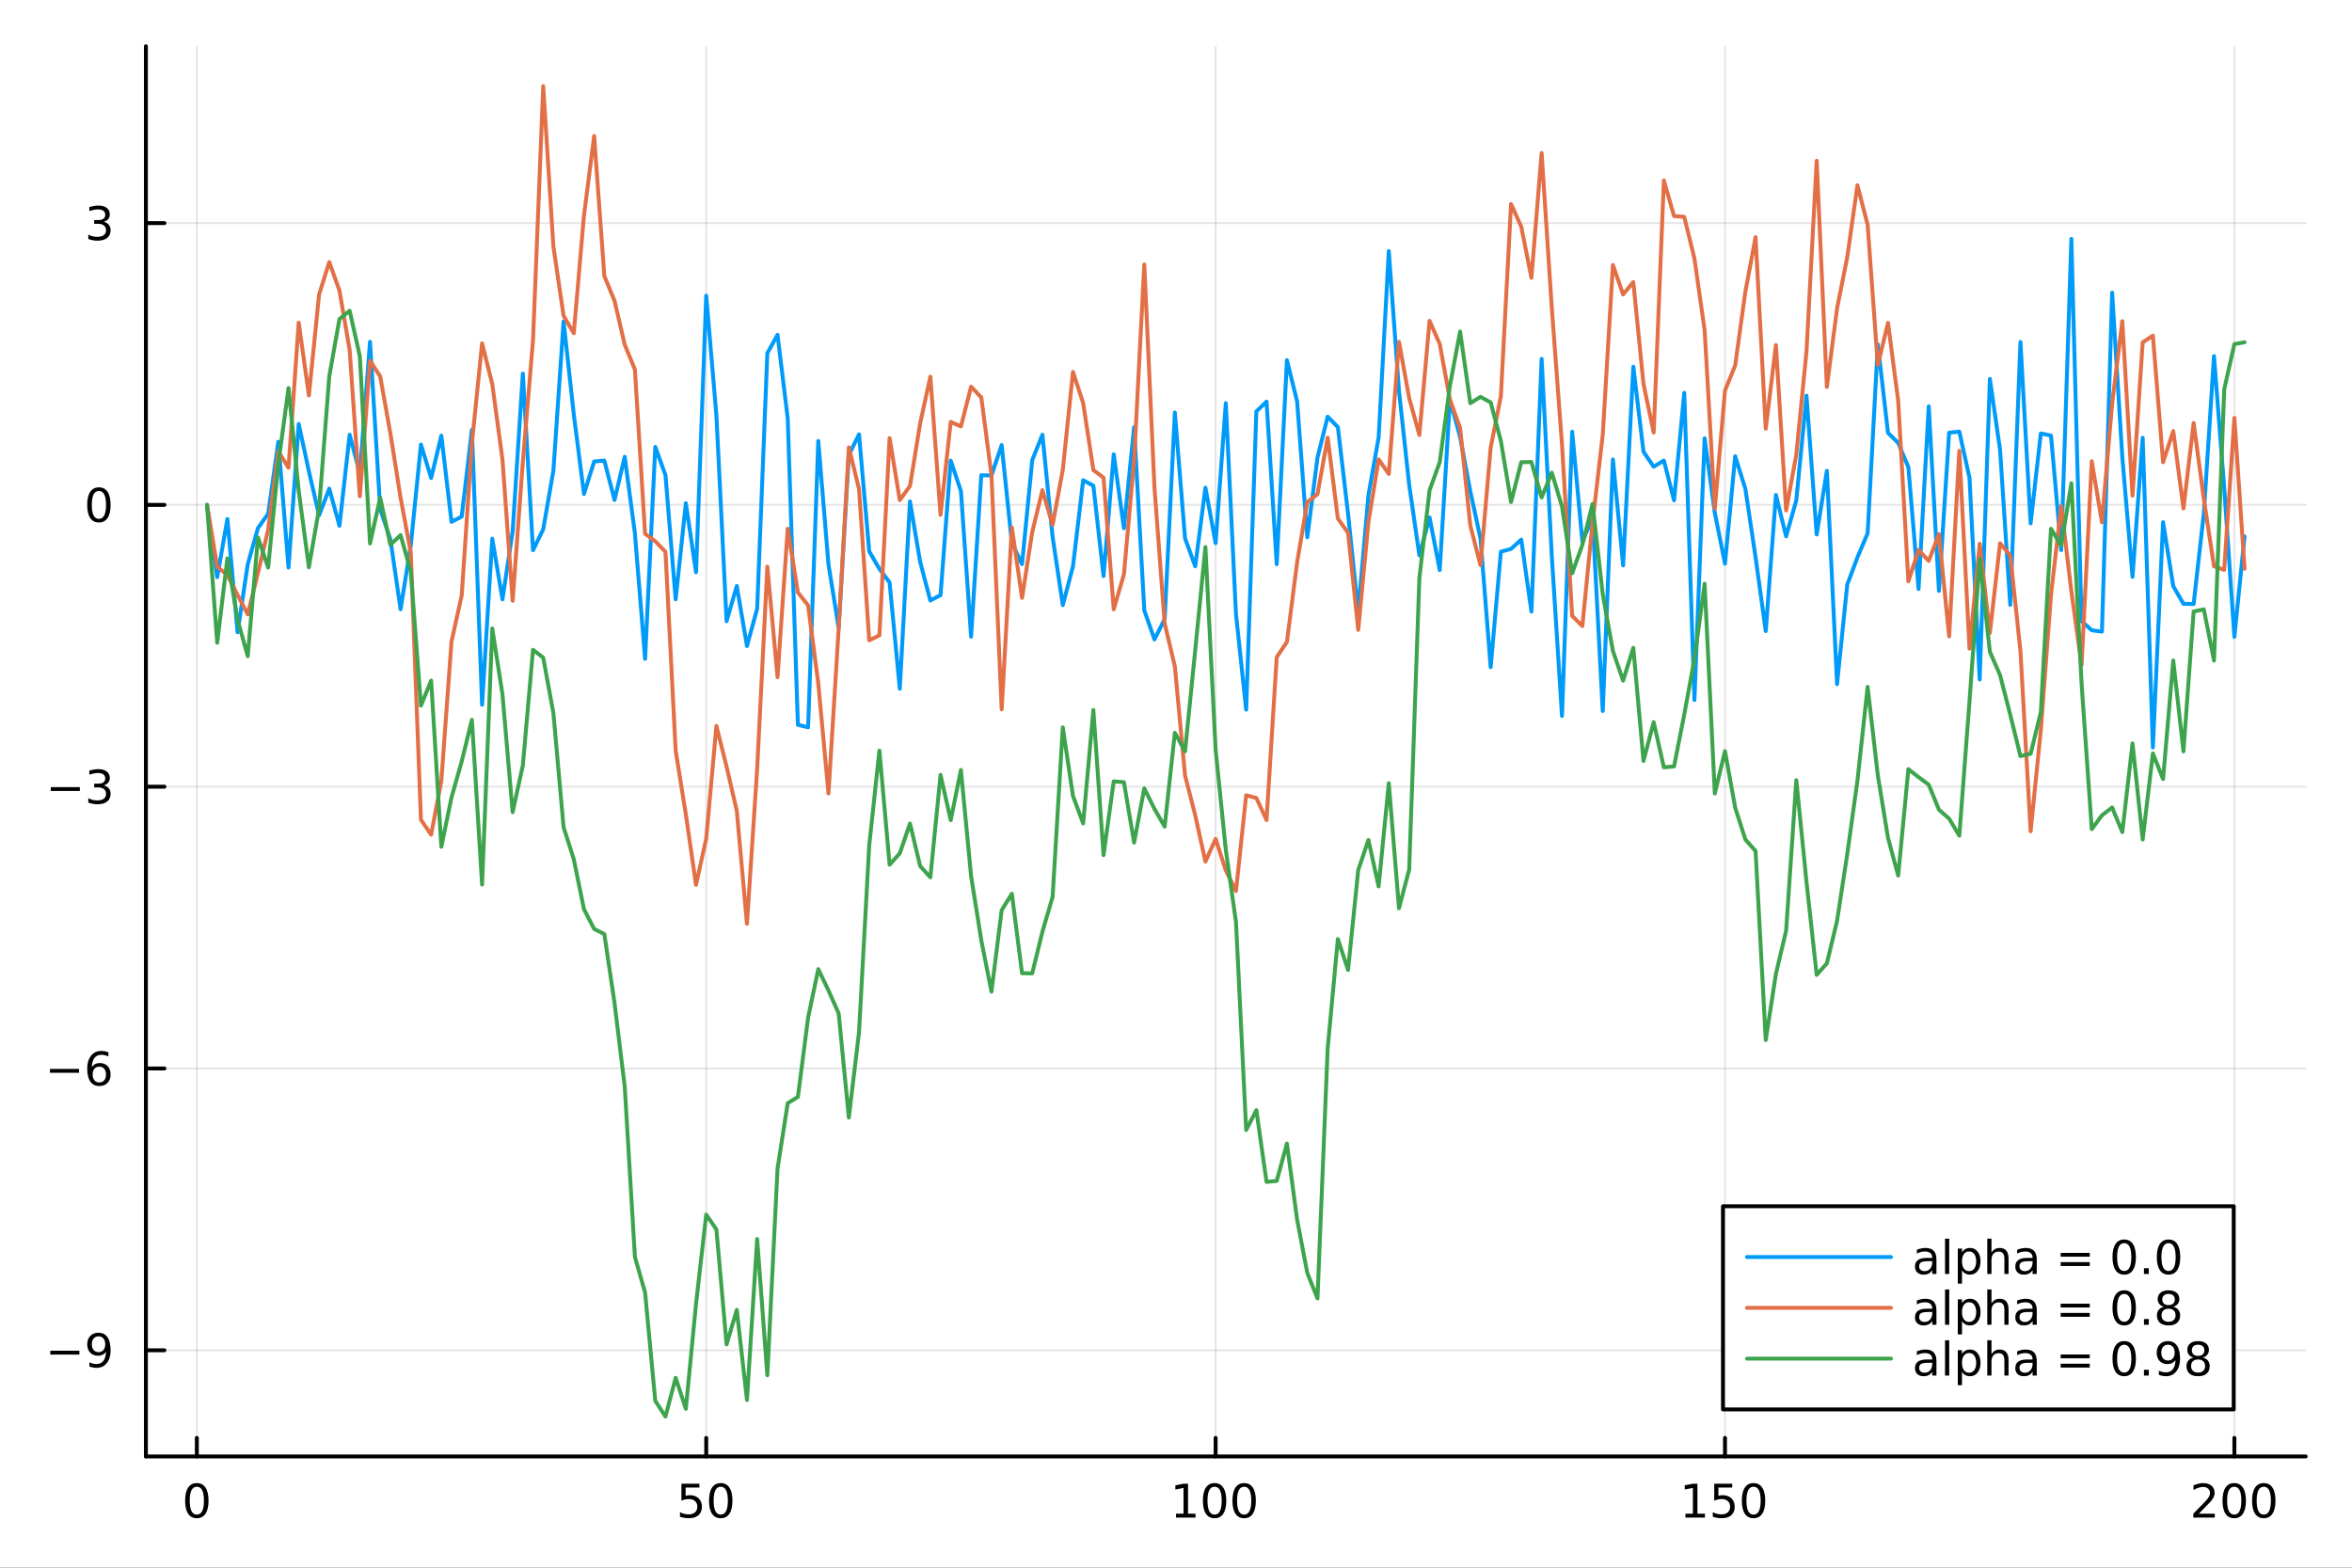 <?xml version="1.0" encoding="utf-8"?>
<svg xmlns="http://www.w3.org/2000/svg" xmlns:xlink="http://www.w3.org/1999/xlink" width="600" height="400" viewBox="0 0 2400 1600">
<rect x="0" y="0" width="2400" height="1600" fill="#333333" stroke="none"/>
<defs>
  <clipPath id="clip570">
    <rect x="0" y="0" width="2400" height="1600"/>
  </clipPath>
</defs>
<path clip-path="url(#clip570)" d="
M0 1600 L2400 1600 L2400 0 L0 0  Z
  " fill="#ffffff" fill-rule="evenodd" fill-opacity="1"/>
<defs>
  <clipPath id="clip571">
    <rect x="480" y="0" width="1681" height="1600"/>
  </clipPath>
</defs>
<path clip-path="url(#clip570)" d="
M148.867 1486.45 L2352.76 1486.45 L2352.76 47.244 L148.867 47.244  Z
  " fill="#ffffff" fill-rule="evenodd" fill-opacity="1"/>
<defs>
  <clipPath id="clip572">
    <rect x="148" y="47" width="2205" height="1440"/>
  </clipPath>
</defs>
<polyline clip-path="url(#clip572)" style="stroke:#000000; stroke-linecap:round; stroke-linejoin:round; stroke-width:2; stroke-opacity:0.1; fill:none" points="
  200.845,1486.45 200.845,47.244 
  "/>
<polyline clip-path="url(#clip572)" style="stroke:#000000; stroke-linecap:round; stroke-linejoin:round; stroke-width:2; stroke-opacity:0.1; fill:none" points="
  720.63,1486.45 720.63,47.244 
  "/>
<polyline clip-path="url(#clip572)" style="stroke:#000000; stroke-linecap:round; stroke-linejoin:round; stroke-width:2; stroke-opacity:0.1; fill:none" points="
  1240.42,1486.45 1240.42,47.244 
  "/>
<polyline clip-path="url(#clip572)" style="stroke:#000000; stroke-linecap:round; stroke-linejoin:round; stroke-width:2; stroke-opacity:0.1; fill:none" points="
  1760.2,1486.45 1760.2,47.244 
  "/>
<polyline clip-path="url(#clip572)" style="stroke:#000000; stroke-linecap:round; stroke-linejoin:round; stroke-width:2; stroke-opacity:0.1; fill:none" points="
  2279.99,1486.45 2279.99,47.244 
  "/>
<polyline clip-path="url(#clip570)" style="stroke:#000000; stroke-linecap:round; stroke-linejoin:round; stroke-width:4; stroke-opacity:1; fill:none" points="
  148.867,1486.45 2352.76,1486.45 
  "/>
<polyline clip-path="url(#clip570)" style="stroke:#000000; stroke-linecap:round; stroke-linejoin:round; stroke-width:4; stroke-opacity:1; fill:none" points="
  200.845,1486.45 200.845,1467.55 
  "/>
<polyline clip-path="url(#clip570)" style="stroke:#000000; stroke-linecap:round; stroke-linejoin:round; stroke-width:4; stroke-opacity:1; fill:none" points="
  720.63,1486.45 720.63,1467.55 
  "/>
<polyline clip-path="url(#clip570)" style="stroke:#000000; stroke-linecap:round; stroke-linejoin:round; stroke-width:4; stroke-opacity:1; fill:none" points="
  1240.42,1486.45 1240.42,1467.55 
  "/>
<polyline clip-path="url(#clip570)" style="stroke:#000000; stroke-linecap:round; stroke-linejoin:round; stroke-width:4; stroke-opacity:1; fill:none" points="
  1760.2,1486.45 1760.2,1467.55 
  "/>
<polyline clip-path="url(#clip570)" style="stroke:#000000; stroke-linecap:round; stroke-linejoin:round; stroke-width:4; stroke-opacity:1; fill:none" points="
  2279.99,1486.45 2279.99,1467.55 
  "/>
<path clip-path="url(#clip570)" d="M200.845 1517.37 Q197.234 1517.37 195.406 1520.93 Q193.6 1524.47 193.6 1531.6 Q193.6 1538.71 195.406 1542.27 Q197.234 1545.82 200.845 1545.82 Q204.48 1545.82 206.285 1542.27 Q208.114 1538.71 208.114 1531.6 Q208.114 1524.47 206.285 1520.93 Q204.48 1517.37 200.845 1517.37 M200.845 1513.66 Q206.655 1513.66 209.711 1518.27 Q212.79 1522.85 212.79 1531.6 Q212.79 1540.33 209.711 1544.94 Q206.655 1549.52 200.845 1549.52 Q195.035 1549.52 191.956 1544.94 Q188.901 1540.33 188.901 1531.6 Q188.901 1522.85 191.956 1518.27 Q195.035 1513.66 200.845 1513.66 Z" fill="#000000" fill-rule="evenodd" fill-opacity="1" /><path clip-path="url(#clip570)" d="M695.33 1514.29 L713.686 1514.29 L713.686 1518.22 L699.612 1518.22 L699.612 1526.7 Q700.631 1526.35 701.649 1526.19 Q702.668 1526 703.686 1526 Q709.473 1526 712.853 1529.17 Q716.232 1532.34 716.232 1537.76 Q716.232 1543.34 712.76 1546.44 Q709.288 1549.52 702.969 1549.52 Q700.793 1549.52 698.524 1549.15 Q696.279 1548.78 693.871 1548.04 L693.871 1543.34 Q695.955 1544.47 698.177 1545.03 Q700.399 1545.58 702.876 1545.58 Q706.881 1545.58 709.219 1543.48 Q711.556 1541.37 711.556 1537.76 Q711.556 1534.15 709.219 1532.04 Q706.881 1529.94 702.876 1529.94 Q701.001 1529.94 699.126 1530.35 Q697.274 1530.77 695.33 1531.65 L695.33 1514.29 Z" fill="#000000" fill-rule="evenodd" fill-opacity="1" /><path clip-path="url(#clip570)" d="M735.445 1517.37 Q731.834 1517.37 730.005 1520.93 Q728.2 1524.47 728.2 1531.6 Q728.2 1538.71 730.005 1542.27 Q731.834 1545.82 735.445 1545.82 Q739.079 1545.82 740.885 1542.27 Q742.714 1538.71 742.714 1531.6 Q742.714 1524.47 740.885 1520.93 Q739.079 1517.37 735.445 1517.37 M735.445 1513.66 Q741.255 1513.66 744.311 1518.27 Q747.39 1522.85 747.39 1531.6 Q747.39 1540.33 744.311 1544.94 Q741.255 1549.52 735.445 1549.52 Q729.635 1549.52 726.556 1544.94 Q723.501 1540.33 723.501 1531.6 Q723.501 1522.85 726.556 1518.27 Q729.635 1513.66 735.445 1513.66 Z" fill="#000000" fill-rule="evenodd" fill-opacity="1" /><path clip-path="url(#clip570)" d="M1200.02 1544.91 L1207.66 1544.91 L1207.66 1518.55 L1199.35 1520.21 L1199.35 1515.95 L1207.61 1514.29 L1212.29 1514.29 L1212.29 1544.91 L1219.93 1544.91 L1219.93 1548.85 L1200.02 1548.85 L1200.02 1544.91 Z" fill="#000000" fill-rule="evenodd" fill-opacity="1" /><path clip-path="url(#clip570)" d="M1239.37 1517.37 Q1235.76 1517.37 1233.93 1520.93 Q1232.13 1524.47 1232.13 1531.6 Q1232.13 1538.71 1233.93 1542.27 Q1235.76 1545.82 1239.37 1545.82 Q1243.01 1545.82 1244.81 1542.27 Q1246.64 1538.71 1246.64 1531.6 Q1246.64 1524.47 1244.81 1520.93 Q1243.01 1517.37 1239.37 1517.37 M1239.37 1513.66 Q1245.18 1513.66 1248.24 1518.27 Q1251.32 1522.85 1251.32 1531.6 Q1251.32 1540.33 1248.24 1544.94 Q1245.18 1549.52 1239.37 1549.52 Q1233.56 1549.52 1230.49 1544.94 Q1227.43 1540.33 1227.43 1531.6 Q1227.43 1522.85 1230.49 1518.27 Q1233.56 1513.66 1239.37 1513.66 Z" fill="#000000" fill-rule="evenodd" fill-opacity="1" /><path clip-path="url(#clip570)" d="M1269.54 1517.37 Q1265.92 1517.37 1264.1 1520.93 Q1262.29 1524.47 1262.29 1531.6 Q1262.29 1538.71 1264.1 1542.27 Q1265.92 1545.82 1269.54 1545.82 Q1273.17 1545.82 1274.98 1542.27 Q1276.8 1538.71 1276.8 1531.6 Q1276.8 1524.47 1274.98 1520.93 Q1273.17 1517.37 1269.54 1517.37 M1269.54 1513.66 Q1275.35 1513.66 1278.4 1518.27 Q1281.48 1522.85 1281.48 1531.6 Q1281.48 1540.33 1278.4 1544.94 Q1275.35 1549.52 1269.54 1549.52 Q1263.73 1549.52 1260.65 1544.94 Q1257.59 1540.33 1257.59 1531.6 Q1257.59 1522.85 1260.65 1518.27 Q1263.73 1513.66 1269.54 1513.66 Z" fill="#000000" fill-rule="evenodd" fill-opacity="1" /><path clip-path="url(#clip570)" d="M1719.81 1544.91 L1727.45 1544.91 L1727.45 1518.55 L1719.14 1520.21 L1719.14 1515.95 L1727.4 1514.29 L1732.08 1514.29 L1732.08 1544.91 L1739.71 1544.91 L1739.71 1548.85 L1719.81 1548.85 L1719.81 1544.91 Z" fill="#000000" fill-rule="evenodd" fill-opacity="1" /><path clip-path="url(#clip570)" d="M1749.21 1514.29 L1767.56 1514.29 L1767.56 1518.22 L1753.49 1518.22 L1753.49 1526.7 Q1754.51 1526.35 1755.52 1526.19 Q1756.54 1526 1757.56 1526 Q1763.35 1526 1766.73 1529.17 Q1770.11 1532.34 1770.11 1537.76 Q1770.11 1543.34 1766.64 1546.44 Q1763.16 1549.52 1756.84 1549.52 Q1754.67 1549.52 1752.4 1549.15 Q1750.15 1548.78 1747.75 1548.04 L1747.75 1543.34 Q1749.83 1544.47 1752.05 1545.03 Q1754.27 1545.58 1756.75 1545.58 Q1760.76 1545.58 1763.09 1543.48 Q1765.43 1541.37 1765.43 1537.76 Q1765.43 1534.15 1763.09 1532.04 Q1760.76 1529.94 1756.75 1529.94 Q1754.88 1529.94 1753 1530.35 Q1751.15 1530.77 1749.21 1531.65 L1749.21 1514.29 Z" fill="#000000" fill-rule="evenodd" fill-opacity="1" /><path clip-path="url(#clip570)" d="M1789.32 1517.37 Q1785.71 1517.37 1783.88 1520.93 Q1782.08 1524.47 1782.08 1531.6 Q1782.08 1538.71 1783.88 1542.27 Q1785.71 1545.82 1789.32 1545.82 Q1792.96 1545.82 1794.76 1542.27 Q1796.59 1538.71 1796.59 1531.6 Q1796.59 1524.47 1794.76 1520.93 Q1792.96 1517.37 1789.32 1517.37 M1789.32 1513.66 Q1795.13 1513.66 1798.19 1518.27 Q1801.27 1522.85 1801.27 1531.6 Q1801.27 1540.33 1798.19 1544.94 Q1795.13 1549.52 1789.32 1549.52 Q1783.51 1549.52 1780.43 1544.94 Q1777.38 1540.33 1777.38 1531.6 Q1777.38 1522.85 1780.43 1518.27 Q1783.51 1513.66 1789.32 1513.66 Z" fill="#000000" fill-rule="evenodd" fill-opacity="1" /><path clip-path="url(#clip570)" d="M2243.68 1544.91 L2260 1544.91 L2260 1548.85 L2238.05 1548.85 L2238.05 1544.91 Q2240.72 1542.16 2245.3 1537.53 Q2249.91 1532.88 2251.09 1531.53 Q2253.33 1529.01 2254.21 1527.27 Q2255.11 1525.51 2255.11 1523.82 Q2255.11 1521.07 2253.17 1519.33 Q2251.25 1517.6 2248.15 1517.6 Q2245.95 1517.6 2243.49 1518.36 Q2241.06 1519.13 2238.28 1520.68 L2238.28 1515.95 Q2241.11 1514.82 2243.56 1514.24 Q2246.02 1513.66 2248.05 1513.66 Q2253.42 1513.66 2256.62 1516.35 Q2259.81 1519.03 2259.81 1523.52 Q2259.81 1525.65 2259 1527.57 Q2258.22 1529.47 2256.11 1532.07 Q2255.53 1532.74 2252.43 1535.95 Q2249.33 1539.15 2243.68 1544.91 Z" fill="#000000" fill-rule="evenodd" fill-opacity="1" /><path clip-path="url(#clip570)" d="M2279.81 1517.37 Q2276.2 1517.37 2274.37 1520.93 Q2272.57 1524.47 2272.57 1531.6 Q2272.57 1538.71 2274.37 1542.27 Q2276.2 1545.82 2279.81 1545.82 Q2283.45 1545.82 2285.25 1542.27 Q2287.08 1538.71 2287.08 1531.6 Q2287.08 1524.47 2285.25 1520.93 Q2283.45 1517.37 2279.81 1517.37 M2279.81 1513.66 Q2285.62 1513.66 2288.68 1518.27 Q2291.76 1522.85 2291.76 1531.6 Q2291.76 1540.33 2288.68 1544.94 Q2285.62 1549.52 2279.81 1549.52 Q2274 1549.52 2270.92 1544.94 Q2267.87 1540.33 2267.87 1531.6 Q2267.87 1522.85 2270.92 1518.27 Q2274 1513.66 2279.81 1513.66 Z" fill="#000000" fill-rule="evenodd" fill-opacity="1" /><path clip-path="url(#clip570)" d="M2309.97 1517.37 Q2306.36 1517.37 2304.53 1520.93 Q2302.73 1524.47 2302.73 1531.6 Q2302.73 1538.71 2304.53 1542.27 Q2306.36 1545.82 2309.97 1545.82 Q2313.61 1545.82 2315.41 1542.27 Q2317.24 1538.71 2317.24 1531.6 Q2317.24 1524.47 2315.41 1520.93 Q2313.61 1517.37 2309.97 1517.37 M2309.97 1513.66 Q2315.78 1513.66 2318.84 1518.27 Q2321.92 1522.85 2321.92 1531.6 Q2321.92 1540.33 2318.84 1544.94 Q2315.78 1549.52 2309.97 1549.52 Q2304.16 1549.52 2301.09 1544.94 Q2298.03 1540.33 2298.03 1531.6 Q2298.03 1522.85 2301.09 1518.27 Q2304.16 1513.66 2309.97 1513.66 Z" fill="#000000" fill-rule="evenodd" fill-opacity="1" /><polyline clip-path="url(#clip572)" style="stroke:#000000; stroke-linecap:round; stroke-linejoin:round; stroke-width:2; stroke-opacity:0.1; fill:none" points="
  148.867,1378.1 2352.76,1378.1 
  "/>
<polyline clip-path="url(#clip572)" style="stroke:#000000; stroke-linecap:round; stroke-linejoin:round; stroke-width:2; stroke-opacity:0.1; fill:none" points="
  148.867,1090.5 2352.76,1090.5 
  "/>
<polyline clip-path="url(#clip572)" style="stroke:#000000; stroke-linecap:round; stroke-linejoin:round; stroke-width:2; stroke-opacity:0.1; fill:none" points="
  148.867,802.899 2352.76,802.899 
  "/>
<polyline clip-path="url(#clip572)" style="stroke:#000000; stroke-linecap:round; stroke-linejoin:round; stroke-width:2; stroke-opacity:0.1; fill:none" points="
  148.867,515.298 2352.76,515.298 
  "/>
<polyline clip-path="url(#clip572)" style="stroke:#000000; stroke-linecap:round; stroke-linejoin:round; stroke-width:2; stroke-opacity:0.1; fill:none" points="
  148.867,227.697 2352.76,227.697 
  "/>
<polyline clip-path="url(#clip570)" style="stroke:#000000; stroke-linecap:round; stroke-linejoin:round; stroke-width:4; stroke-opacity:1; fill:none" points="
  148.867,1486.45 148.867,47.244 
  "/>
<polyline clip-path="url(#clip570)" style="stroke:#000000; stroke-linecap:round; stroke-linejoin:round; stroke-width:4; stroke-opacity:1; fill:none" points="
  148.867,1378.1 167.764,1378.1 
  "/>
<polyline clip-path="url(#clip570)" style="stroke:#000000; stroke-linecap:round; stroke-linejoin:round; stroke-width:4; stroke-opacity:1; fill:none" points="
  148.867,1090.5 167.764,1090.5 
  "/>
<polyline clip-path="url(#clip570)" style="stroke:#000000; stroke-linecap:round; stroke-linejoin:round; stroke-width:4; stroke-opacity:1; fill:none" points="
  148.867,802.899 167.764,802.899 
  "/>
<polyline clip-path="url(#clip570)" style="stroke:#000000; stroke-linecap:round; stroke-linejoin:round; stroke-width:4; stroke-opacity:1; fill:none" points="
  148.867,515.298 167.764,515.298 
  "/>
<polyline clip-path="url(#clip570)" style="stroke:#000000; stroke-linecap:round; stroke-linejoin:round; stroke-width:4; stroke-opacity:1; fill:none" points="
  148.867,227.697 167.764,227.697 
  "/>
<path clip-path="url(#clip570)" d="M51.339 1378.55 L81.015 1378.55 L81.015 1382.49 L51.339 1382.49 L51.339 1378.55 Z" fill="#000000" fill-rule="evenodd" fill-opacity="1" /><path clip-path="url(#clip570)" d="M91.246 1394.66 L91.246 1390.41 Q93.006 1391.24 94.811 1391.68 Q96.617 1392.12 98.353 1392.12 Q102.983 1392.12 105.413 1389.02 Q107.867 1385.89 108.214 1379.55 Q106.871 1381.54 104.811 1382.6 Q102.751 1383.67 100.251 1383.67 Q95.066 1383.67 92.034 1380.54 Q89.024 1377.4 89.024 1371.96 Q89.024 1366.63 92.172 1363.41 Q95.321 1360.2 100.552 1360.2 Q106.547 1360.2 109.696 1364.8 Q112.867 1369.39 112.867 1378.14 Q112.867 1386.31 108.978 1391.19 Q105.112 1396.05 98.561 1396.05 Q96.802 1396.05 94.996 1395.71 Q93.191 1395.36 91.246 1394.66 M100.552 1380.01 Q103.7 1380.01 105.529 1377.86 Q107.381 1375.71 107.381 1371.96 Q107.381 1368.23 105.529 1366.08 Q103.7 1363.9 100.552 1363.9 Q97.404 1363.9 95.552 1366.08 Q93.723 1368.23 93.723 1371.96 Q93.723 1375.71 95.552 1377.86 Q97.404 1380.01 100.552 1380.01 Z" fill="#000000" fill-rule="evenodd" fill-opacity="1" /><path clip-path="url(#clip570)" d="M50.992 1090.95 L80.668 1090.95 L80.668 1094.89 L50.992 1094.89 L50.992 1090.95 Z" fill="#000000" fill-rule="evenodd" fill-opacity="1" /><path clip-path="url(#clip570)" d="M101.339 1088.64 Q98.191 1088.64 96.339 1090.79 Q94.51 1092.94 94.51 1096.69 Q94.51 1100.42 96.339 1102.6 Q98.191 1104.75 101.339 1104.75 Q104.487 1104.75 106.316 1102.6 Q108.168 1100.42 108.168 1096.69 Q108.168 1092.94 106.316 1090.79 Q104.487 1088.64 101.339 1088.64 M110.621 1073.98 L110.621 1078.24 Q108.862 1077.41 107.057 1076.97 Q105.274 1076.53 103.515 1076.53 Q98.885 1076.53 96.432 1079.66 Q94.001 1082.78 93.654 1089.1 Q95.02 1087.09 97.08 1086.02 Q99.14 1084.93 101.617 1084.93 Q106.825 1084.93 109.834 1088.1 Q112.867 1091.25 112.867 1096.69 Q112.867 1102.02 109.719 1105.23 Q106.571 1108.45 101.339 1108.45 Q95.344 1108.45 92.172 1103.87 Q89.001 1099.26 89.001 1090.54 Q89.001 1082.34 92.89 1077.48 Q96.779 1072.6 103.33 1072.6 Q105.089 1072.6 106.871 1072.94 Q108.677 1073.29 110.621 1073.98 Z" fill="#000000" fill-rule="evenodd" fill-opacity="1" /><path clip-path="url(#clip570)" d="M51.802 803.351 L81.478 803.351 L81.478 807.286 L51.802 807.286 L51.802 803.351 Z" fill="#000000" fill-rule="evenodd" fill-opacity="1" /><path clip-path="url(#clip570)" d="M105.737 801.545 Q109.094 802.263 110.969 804.531 Q112.867 806.8 112.867 810.133 Q112.867 815.249 109.348 818.05 Q105.83 820.851 99.348 820.851 Q97.172 820.851 94.858 820.411 Q92.566 819.994 90.112 819.138 L90.112 814.624 Q92.057 815.758 94.371 816.337 Q96.686 816.915 99.21 816.915 Q103.608 816.915 105.899 815.179 Q108.214 813.443 108.214 810.133 Q108.214 807.078 106.061 805.365 Q103.932 803.629 100.112 803.629 L96.085 803.629 L96.085 799.786 L100.297 799.786 Q103.746 799.786 105.575 798.42 Q107.404 797.031 107.404 794.439 Q107.404 791.777 105.506 790.365 Q103.631 788.93 100.112 788.93 Q98.191 788.93 95.992 789.346 Q93.793 789.763 91.154 790.642 L91.154 786.476 Q93.816 785.735 96.131 785.365 Q98.469 784.994 100.529 784.994 Q105.853 784.994 108.955 787.425 Q112.057 789.832 112.057 793.953 Q112.057 796.823 110.413 798.814 Q108.77 800.781 105.737 801.545 Z" fill="#000000" fill-rule="evenodd" fill-opacity="1" /><path clip-path="url(#clip570)" d="M100.922 501.097 Q97.311 501.097 95.483 504.661 Q93.677 508.203 93.677 515.333 Q93.677 522.439 95.483 526.004 Q97.311 529.546 100.922 529.546 Q104.557 529.546 106.362 526.004 Q108.191 522.439 108.191 515.333 Q108.191 508.203 106.362 504.661 Q104.557 501.097 100.922 501.097 M100.922 497.393 Q106.733 497.393 109.788 501.999 Q112.867 506.583 112.867 515.333 Q112.867 524.06 109.788 528.666 Q106.733 533.249 100.922 533.249 Q95.112 533.249 92.034 528.666 Q88.978 524.06 88.978 515.333 Q88.978 506.583 92.034 501.999 Q95.112 497.393 100.922 497.393 Z" fill="#000000" fill-rule="evenodd" fill-opacity="1" /><path clip-path="url(#clip570)" d="M105.737 226.343 Q109.094 227.06 110.969 229.329 Q112.867 231.597 112.867 234.93 Q112.867 240.046 109.348 242.847 Q105.83 245.648 99.348 245.648 Q97.172 245.648 94.858 245.208 Q92.566 244.792 90.112 243.935 L90.112 239.421 Q92.057 240.555 94.371 241.134 Q96.686 241.713 99.21 241.713 Q103.608 241.713 105.899 239.977 Q108.214 238.241 108.214 234.93 Q108.214 231.875 106.061 230.162 Q103.932 228.426 100.112 228.426 L96.085 228.426 L96.085 224.583 L100.297 224.583 Q103.746 224.583 105.575 223.218 Q107.404 221.829 107.404 219.236 Q107.404 216.574 105.506 215.162 Q103.631 213.727 100.112 213.727 Q98.191 213.727 95.992 214.144 Q93.793 214.56 91.154 215.44 L91.154 211.273 Q93.816 210.532 96.131 210.162 Q98.469 209.792 100.529 209.792 Q105.853 209.792 108.955 212.222 Q112.057 214.63 112.057 218.75 Q112.057 221.62 110.413 223.611 Q108.77 225.579 105.737 226.343 Z" fill="#000000" fill-rule="evenodd" fill-opacity="1" /><polyline clip-path="url(#clip572)" style="stroke:#009af9; stroke-linecap:round; stroke-linejoin:round; stroke-width:4; stroke-opacity:1; fill:none" points="
  211.241,515.298 221.637,589.071 232.032,529.687 242.428,645.288 252.824,575.802 263.22,539.022 273.615,524.269 284.011,450.933 294.407,579.277 304.802,432.765 
  315.198,480.993 325.594,526.008 335.989,498.714 346.385,536.606 356.781,443.737 367.177,483.095 377.572,348.895 387.968,519.597 398.364,550.522 408.759,621.831 
  419.155,556.709 429.551,453.725 439.946,487.867 450.342,444.633 460.738,532.593 471.134,527.244 481.529,438.631 491.925,719.237 502.321,549.834 512.716,611.691 
  523.112,542.263 533.508,381.309 543.904,561.563 554.299,540.18 564.695,480.294 575.091,328.019 585.486,422.852 595.882,504.129 606.278,471.004 616.673,470.049 
  627.069,510.289 637.465,466.182 647.861,544.276 658.256,672.425 668.652,456.096 679.048,484.921 689.443,611.717 699.839,513.566 710.235,584.084 720.63,301.788 
  731.026,424.028 741.422,633.984 751.818,598.109 762.213,659.327 772.609,621.204 783.005,360.47 793.4,341.685 803.796,427.054 814.192,739.744 824.588,742.305 
  834.983,450.033 845.379,575.939 855.775,640.864 866.17,464.258 876.566,443.34 886.962,562.744 897.357,580.62 907.753,594.527 918.149,702.948 928.545,511.814 
  938.94,573.491 949.336,612.891 959.732,607.383 970.127,470.179 980.523,501.151 990.919,649.778 1001.31,485.053 1011.71,485.239 1022.11,454.215 1032.5,554.204 
  1042.9,575.739 1053.29,469.668 1063.69,443.717 1074.08,547.862 1084.48,617.644 1094.88,578.025 1105.27,490.118 1115.67,495.732 1126.06,587.945 1136.46,463.712 
  1146.85,539.13 1157.25,436.027 1167.65,622.968 1178.04,652.636 1188.44,631.821 1198.83,421.019 1209.23,549.457 1219.62,577.985 1230.02,497.753 1240.42,554.333 
  1250.81,411.462 1261.21,626.881 1271.6,724.331 1282,419.861 1292.39,409.908 1302.79,575.793 1313.19,367.578 1323.58,409.759 1333.98,548.352 1344.37,467.029 
  1354.77,425.267 1365.16,435.883 1375.56,524.297 1385.96,624.501 1396.35,505.315 1406.75,446.779 1417.14,256.26 1427.54,398.962 1437.93,494.773 1448.33,566.833 
  1458.73,528.114 1469.12,581.828 1479.52,407.847 1489.91,446.021 1500.31,501.393 1510.7,549.726 1521.1,680.92 1531.5,563.068 1541.89,560.225 1552.29,550.728 
  1562.68,624.193 1573.08,366.306 1583.47,567.583 1593.87,730.677 1604.27,440.657 1614.66,552.728 1625.06,528.669 1635.45,725.663 1645.85,468.894 1656.24,577.055 
  1666.64,374.242 1677.04,461.069 1687.43,476.312 1697.83,470.024 1708.22,510.7 1718.62,400.962 1729.01,714.437 1739.41,447.321 1749.81,523.447 1760.2,575.299 
  1770.6,465.653 1780.99,498.942 1791.39,568.723 1801.78,644.08 1812.18,505.144 1822.58,547.426 1832.97,510.489 1843.37,403.857 1853.76,545.475 1864.16,480.575 
  1874.55,698.203 1884.95,596.689 1895.34,568.882 1905.74,544.314 1916.14,351.544 1926.53,441.771 1936.93,452.011 1947.32,476.84 1957.72,601.085 1968.11,414.701 
  1978.51,603.062 1988.91,441.586 1999.3,440.493 2009.7,487.761 2020.09,693.464 2030.49,386.731 2040.88,459.17 2051.28,617.287 2061.68,349.092 2072.07,534.169 
  2082.47,442.344 2092.86,444.58 2103.26,561.381 2113.65,243.85 2124.05,633.957 2134.45,643.264 2144.84,644.642 2155.24,298.676 2165.63,466.666 2176.03,588.731 
  2186.42,446.784 2196.82,762.851 2207.22,532.97 2217.61,598.275 2228.01,616.266 2238.4,616.429 2248.8,524.013 2259.19,363.467 2269.59,497.797 2279.99,649.996 
  2290.38,547.48 
  "/>
<polyline clip-path="url(#clip572)" style="stroke:#e26f46; stroke-linecap:round; stroke-linejoin:round; stroke-width:4; stroke-opacity:1; fill:none" points="
  211.241,515.298 221.637,578.285 232.032,586.948 242.428,607.264 252.824,626.994 263.22,584.654 273.615,540.761 284.011,460.78 294.407,477.339 304.802,329.362 
  315.198,403.571 325.594,300.546 335.989,267.495 346.385,296.559 356.781,357.198 367.177,506.507 377.572,368.212 387.968,384.163 398.364,442.487 408.759,507.987 
  419.155,563.7 429.551,836.772 439.946,851.892 450.342,797.022 460.738,654.676 471.134,607.641 481.529,452.474 491.925,350.454 502.321,392.017 512.716,468.95 
  523.112,613.191 533.508,471.315 543.904,346.959 554.299,87.976 564.695,251.556 575.091,322.324 585.486,340.062 595.882,220.03 606.278,138.802 616.673,281.746 
  627.069,306.972 637.465,351.761 647.861,377.126 658.256,544.803 668.652,552.452 679.048,563.161 689.443,766.026 699.839,831.133 710.235,903.106 720.63,855.828 
  731.026,740.872 741.422,782.52 751.818,827.491 762.213,942.819 772.609,784.809 783.005,578.282 793.4,691.029 803.796,539.641 814.192,604.636 824.588,617.847 
  834.983,697.476 845.379,809.828 855.775,641.905 866.17,456.527 876.566,499.245 886.962,653.522 897.357,648.407 907.753,447.145 918.149,510.438 928.545,495.989 
  938.94,432.04 949.336,384.416 959.732,525.457 970.127,430.618 980.523,435.226 990.919,394.634 1001.31,405.639 1011.71,484.836 1022.11,723.951 1032.5,538.236 
  1042.9,610.191 1053.29,543.061 1063.69,500.27 1074.08,535.778 1084.48,479.487 1094.88,379.599 1105.27,411.376 1115.67,479.711 1126.06,487.505 1136.46,621.851 
  1146.85,586.214 1157.25,469.784 1167.65,269.956 1178.04,497.81 1188.44,636.238 1198.83,680.132 1209.23,791.426 1219.62,832.125 1230.02,879.345 1240.42,856.18 
  1250.81,888.359 1261.21,909.421 1271.6,811.668 1282,814.417 1292.39,836.975 1302.79,670.668 1313.19,655.188 1323.58,573.986 1333.98,512.471 1344.37,504.387 
  1354.77,446.628 1365.16,529.19 1375.56,543.807 1385.96,642.829 1396.35,532.879 1406.75,468.861 1417.14,483.72 1427.54,348.941 1437.93,406.178 1448.33,443.997 
  1458.73,327.442 1469.12,351.14 1479.52,407.829 1489.91,436.736 1500.31,536.294 1510.7,576.884 1521.1,456.789 1531.5,404.418 1541.89,208.244 1552.29,231.322 
  1562.68,283.542 1573.08,156.185 1583.47,314.422 1593.87,453.731 1604.27,628.624 1614.66,638.921 1625.06,533.358 1635.45,443.881 1645.85,270.5 1656.24,300.514 
  1666.64,287.885 1677.04,391.923 1687.43,441.471 1697.83,184.165 1708.22,220.576 1718.62,221.285 1729.01,263.804 1739.41,336.986 1749.81,519.008 1760.2,398.591 
  1770.6,372.928 1780.99,297.732 1791.39,242.093 1801.78,437.519 1812.18,352.202 1822.58,520.988 1832.97,463.922 1843.37,358.656 1853.76,164.112 1864.16,394.875 
  1874.55,314.789 1884.95,262.539 1895.34,189.066 1905.74,229.427 1916.14,372.625 1926.53,329.518 1936.93,409.13 1947.32,593.301 1957.72,561.396 1968.11,572.471 
  1978.51,545.11 1988.91,649.506 1999.3,460.103 2009.7,661.939 2020.09,554.935 2030.49,645.872 2040.88,554.49 2051.28,566.886 2061.68,664.488 2072.07,848.411 
  2082.47,745.269 2092.86,607.079 2103.26,516.595 2113.65,603.65 2124.05,678.697 2134.45,470.776 2144.84,533.024 2155.24,411.861 2165.63,327.765 2176.03,505.872 
  2186.42,349.455 2196.82,342.525 2207.22,471.716 2217.61,439.947 2228.01,518.989 2238.4,431.703 2248.8,509.236 2259.19,577.943 2269.59,581.626 2279.99,426.545 
  2290.38,580.439 
  "/>
<polyline clip-path="url(#clip572)" style="stroke:#3da44d; stroke-linecap:round; stroke-linejoin:round; stroke-width:4; stroke-opacity:1; fill:none" points="
  211.241,515.298 221.637,656.009 232.032,569.884 242.428,632.541 252.824,669.71 263.22,548.463 273.615,579.217 284.011,473.246 294.407,396.011 304.802,500.897 
  315.198,578.999 325.594,518.929 335.989,384.065 346.385,325.642 356.781,317.155 367.177,363.487 377.572,554.674 387.968,508.041 398.364,556.062 408.759,546.104 
  419.155,583.131 429.551,720.169 439.946,694.565 450.342,864.249 460.738,813.853 471.134,777.009 481.529,734.674 491.925,902.784 502.321,641.442 512.716,708.676 
  523.112,828.901 533.508,781.212 543.904,663.16 554.299,671.212 564.695,727.816 575.091,844.311 585.486,876.92 595.882,927.953 606.278,948.1 616.673,953.326 
  627.069,1023.64 637.465,1108.8 647.861,1282.87 658.256,1319.18 668.652,1429.71 679.048,1445.72 689.443,1406.25 699.839,1437.9 710.235,1330.79 720.63,1239.64 
  731.026,1254.78 741.422,1372.12 751.818,1336.9 762.213,1428.85 772.609,1264.56 783.005,1403.59 793.4,1192.61 803.796,1125.95 814.192,1119.51 824.588,1038.66 
  834.983,989.107 845.379,1010.87 855.775,1034.33 866.17,1140.63 876.566,1053.34 886.962,862.7 897.357,766.084 907.753,882.51 918.149,870.939 928.545,840.531 
  938.94,883.931 949.336,895.415 959.732,790.879 970.127,837.061 980.523,785.829 990.919,894.13 1001.31,959.668 1011.71,1012.1 1022.11,928.952 1032.5,912.187 
  1042.9,993.297 1053.29,993.388 1063.69,950.975 1074.08,915.419 1084.48,742.319 1094.88,812.398 1105.27,840.374 1115.67,724.631 1126.06,872.727 1136.46,797.474 
  1146.85,798.322 1157.25,859.964 1167.65,804.568 1178.04,825.569 1188.44,843.65 1198.83,747.886 1209.23,766.818 1219.62,663.591 1230.02,558.318 1240.42,765.054 
  1250.81,867.254 1261.21,941.139 1271.6,1153.33 1282,1133.05 1292.39,1206.25 1302.79,1205.24 1313.19,1167.17 1323.58,1244.75 1333.98,1299.2 1344.37,1325.17 
  1354.77,1070 1365.16,958.358 1375.56,989.925 1385.96,888.016 1396.35,857.245 1406.75,904.694 1417.14,799.322 1427.54,926.918 1437.93,887.533 1448.33,590.201 
  1458.73,500.4 1469.12,471.704 1479.52,393.594 1489.91,338.33 1500.31,411.5 1510.7,405.043 1521.1,410.737 1531.5,449.943 1541.89,512.413 1552.29,471.778 
  1562.68,471.51 1573.08,507.725 1583.47,482.395 1593.87,516.9 1604.27,585.119 1614.66,556.06 1625.06,514.316 1635.45,606.546 1645.85,664.417 1656.24,694.664 
  1666.64,661.176 1677.04,776.665 1687.43,737.025 1697.83,783.176 1708.22,782.206 1718.62,729.264 1729.01,672.692 1739.41,595.752 1749.81,809.875 1760.2,766.562 
  1770.6,824.277 1780.99,856.787 1791.39,868.561 1801.78,1061.47 1812.18,993.799 1822.58,949.86 1832.97,796.24 1843.37,900.162 1853.76,994.965 1864.16,983.223 
  1874.55,939.847 1884.95,871.76 1895.34,796.749 1905.74,701.039 1916.14,791.273 1926.53,855.122 1936.93,893.661 1947.32,785.013 1957.72,793.163 1968.11,800.885 
  1978.51,826.396 1988.91,835.532 1999.3,852.899 2009.7,715.654 2020.09,570.322 2030.49,665.201 2040.88,689.041 2051.28,729.488 2061.68,771.678 2072.07,769.313 
  2082.47,726.883 2092.86,539.684 2103.26,556.809 2113.65,493.246 2124.05,697.452 2134.45,846.22 2144.84,832.16 2155.24,824.123 2165.63,849.255 2176.03,758.706 
  2186.42,856.824 2196.82,768.982 2207.22,795.122 2217.61,674.122 2228.01,766.842 2238.4,624.138 2248.8,621.911 2259.19,674.158 2269.59,397.568 2279.99,351.16 
  2290.38,349.313 
  "/>
<path clip-path="url(#clip570)" d="
M1758.16 1438.47 L2279.29 1438.47 L2279.29 1231.11 L1758.16 1231.11  Z
  " fill="#ffffff" fill-rule="evenodd" fill-opacity="1"/>
<polyline clip-path="url(#clip570)" style="stroke:#000000; stroke-linecap:round; stroke-linejoin:round; stroke-width:4; stroke-opacity:1; fill:none" points="
  1758.16,1438.47 2279.29,1438.47 2279.29,1231.11 1758.16,1231.11 1758.16,1438.47 
  "/>
<polyline clip-path="url(#clip570)" style="stroke:#009af9; stroke-linecap:round; stroke-linejoin:round; stroke-width:4; stroke-opacity:1; fill:none" points="
  1782.65,1282.95 1929.58,1282.95 
  "/>
<path clip-path="url(#clip570)" d="M1967.47 1287.2 Q1962.31 1287.2 1960.32 1288.38 Q1958.33 1289.56 1958.33 1292.41 Q1958.33 1294.68 1959.81 1296.02 Q1961.31 1297.34 1963.88 1297.34 Q1967.42 1297.34 1969.55 1294.84 Q1971.7 1292.32 1971.7 1288.15 L1971.7 1287.2 L1967.47 1287.2 M1975.96 1285.44 L1975.96 1300.23 L1971.7 1300.23 L1971.7 1296.3 Q1970.25 1298.66 1968.07 1299.79 Q1965.89 1300.91 1962.75 1300.91 Q1958.77 1300.91 1956.4 1298.68 Q1954.07 1296.44 1954.07 1292.69 Q1954.07 1288.31 1956.98 1286.09 Q1959.92 1283.87 1965.73 1283.87 L1971.7 1283.87 L1971.7 1283.45 Q1971.7 1280.51 1969.76 1278.92 Q1967.84 1277.29 1964.34 1277.29 Q1962.12 1277.29 1960.02 1277.83 Q1957.91 1278.36 1955.96 1279.42 L1955.96 1275.49 Q1958.3 1274.59 1960.5 1274.15 Q1962.7 1273.68 1964.78 1273.68 Q1970.41 1273.68 1973.19 1276.6 Q1975.96 1279.52 1975.96 1285.44 Z" fill="#000000" fill-rule="evenodd" fill-opacity="1" /><path clip-path="url(#clip570)" d="M1984.74 1264.22 L1989 1264.22 L1989 1300.23 L1984.74 1300.23 L1984.74 1264.22 Z" fill="#000000" fill-rule="evenodd" fill-opacity="1" /><path clip-path="url(#clip570)" d="M2002.03 1296.35 L2002.03 1310.1 L1997.75 1310.1 L1997.75 1274.31 L2002.03 1274.31 L2002.03 1278.24 Q2003.37 1275.93 2005.41 1274.82 Q2007.47 1273.68 2010.32 1273.68 Q2015.04 1273.68 2017.98 1277.43 Q2020.94 1281.18 2020.94 1287.29 Q2020.94 1293.41 2017.98 1297.16 Q2015.04 1300.91 2010.32 1300.91 Q2007.47 1300.91 2005.41 1299.79 Q2003.37 1298.66 2002.03 1296.35 M2016.52 1287.29 Q2016.52 1282.6 2014.58 1279.93 Q2012.65 1277.25 2009.27 1277.25 Q2005.89 1277.25 2003.95 1279.93 Q2002.03 1282.6 2002.03 1287.29 Q2002.03 1291.99 2003.95 1294.68 Q2005.89 1297.34 2009.27 1297.34 Q2012.65 1297.34 2014.58 1294.68 Q2016.52 1291.99 2016.52 1287.29 Z" fill="#000000" fill-rule="evenodd" fill-opacity="1" /><path clip-path="url(#clip570)" d="M2049.55 1284.59 L2049.55 1300.23 L2045.29 1300.23 L2045.29 1284.73 Q2045.29 1281.04 2043.86 1279.22 Q2042.42 1277.39 2039.55 1277.39 Q2036.1 1277.39 2034.11 1279.59 Q2032.12 1281.79 2032.12 1285.58 L2032.12 1300.23 L2027.84 1300.23 L2027.84 1264.22 L2032.12 1264.22 L2032.12 1278.34 Q2033.65 1276 2035.71 1274.84 Q2037.79 1273.68 2040.5 1273.68 Q2044.97 1273.68 2047.26 1276.46 Q2049.55 1279.22 2049.55 1284.59 Z" fill="#000000" fill-rule="evenodd" fill-opacity="1" /><path clip-path="url(#clip570)" d="M2069.83 1287.2 Q2064.67 1287.2 2062.68 1288.38 Q2060.69 1289.56 2060.69 1292.41 Q2060.69 1294.68 2062.17 1296.02 Q2063.67 1297.34 2066.24 1297.34 Q2069.78 1297.34 2071.91 1294.84 Q2074.07 1292.32 2074.07 1288.15 L2074.07 1287.2 L2069.83 1287.2 M2078.32 1285.44 L2078.32 1300.23 L2074.07 1300.23 L2074.07 1296.3 Q2072.61 1298.66 2070.43 1299.79 Q2068.26 1300.91 2065.11 1300.91 Q2061.13 1300.91 2058.76 1298.68 Q2056.43 1296.44 2056.43 1292.69 Q2056.43 1288.31 2059.34 1286.09 Q2062.28 1283.87 2068.09 1283.87 L2074.07 1283.87 L2074.07 1283.45 Q2074.07 1280.51 2072.12 1278.92 Q2070.2 1277.29 2066.7 1277.29 Q2064.48 1277.29 2062.38 1277.83 Q2060.27 1278.36 2058.32 1279.42 L2058.32 1275.49 Q2060.66 1274.59 2062.86 1274.15 Q2065.06 1273.68 2067.14 1273.68 Q2072.77 1273.68 2075.55 1276.6 Q2078.32 1279.52 2078.32 1285.44 Z" fill="#000000" fill-rule="evenodd" fill-opacity="1" /><path clip-path="url(#clip570)" d="M2102.72 1278.71 L2132.4 1278.71 L2132.4 1282.6 L2102.72 1282.6 L2102.72 1278.71 M2102.72 1288.15 L2132.4 1288.15 L2132.4 1292.09 L2102.72 1292.09 L2102.72 1288.15 Z" fill="#000000" fill-rule="evenodd" fill-opacity="1" /><path clip-path="url(#clip570)" d="M2167.56 1268.75 Q2163.95 1268.75 2162.12 1272.32 Q2160.32 1275.86 2160.32 1282.99 Q2160.32 1290.1 2162.12 1293.66 Q2163.95 1297.2 2167.56 1297.2 Q2171.19 1297.2 2173 1293.66 Q2174.83 1290.1 2174.83 1282.99 Q2174.83 1275.86 2173 1272.32 Q2171.19 1268.75 2167.56 1268.75 M2167.56 1265.05 Q2173.37 1265.05 2176.43 1269.66 Q2179.5 1274.24 2179.5 1282.99 Q2179.5 1291.72 2176.43 1296.32 Q2173.37 1300.91 2167.56 1300.91 Q2161.75 1300.91 2158.67 1296.32 Q2155.62 1291.72 2155.62 1282.99 Q2155.62 1274.24 2158.67 1269.66 Q2161.75 1265.05 2167.56 1265.05 Z" fill="#000000" fill-rule="evenodd" fill-opacity="1" /><path clip-path="url(#clip570)" d="M2187.72 1294.35 L2192.61 1294.35 L2192.61 1300.23 L2187.72 1300.23 L2187.72 1294.35 Z" fill="#000000" fill-rule="evenodd" fill-opacity="1" /><path clip-path="url(#clip570)" d="M2212.79 1268.75 Q2209.18 1268.75 2207.35 1272.32 Q2205.55 1275.86 2205.55 1282.99 Q2205.55 1290.1 2207.35 1293.66 Q2209.18 1297.2 2212.79 1297.2 Q2216.43 1297.2 2218.23 1293.66 Q2220.06 1290.1 2220.06 1282.99 Q2220.06 1275.86 2218.23 1272.32 Q2216.43 1268.75 2212.79 1268.75 M2212.79 1265.05 Q2218.6 1265.05 2221.66 1269.66 Q2224.74 1274.24 2224.74 1282.99 Q2224.74 1291.72 2221.66 1296.32 Q2218.6 1300.91 2212.79 1300.91 Q2206.98 1300.91 2203.9 1296.32 Q2200.85 1291.72 2200.85 1282.99 Q2200.85 1274.24 2203.9 1269.66 Q2206.98 1265.05 2212.79 1265.05 Z" fill="#000000" fill-rule="evenodd" fill-opacity="1" /><polyline clip-path="url(#clip570)" style="stroke:#e26f46; stroke-linecap:round; stroke-linejoin:round; stroke-width:4; stroke-opacity:1; fill:none" points="
  1782.65,1334.79 1929.58,1334.79 
  "/>
<path clip-path="url(#clip570)" d="M1967.47 1339.04 Q1962.31 1339.04 1960.32 1340.22 Q1958.33 1341.4 1958.33 1344.25 Q1958.33 1346.52 1959.81 1347.86 Q1961.31 1349.18 1963.88 1349.18 Q1967.42 1349.18 1969.55 1346.68 Q1971.7 1344.16 1971.7 1339.99 L1971.7 1339.04 L1967.47 1339.04 M1975.96 1337.28 L1975.96 1352.07 L1971.7 1352.07 L1971.7 1348.14 Q1970.25 1350.5 1968.07 1351.63 Q1965.89 1352.75 1962.75 1352.75 Q1958.77 1352.75 1956.4 1350.52 Q1954.07 1348.28 1954.07 1344.53 Q1954.07 1340.15 1956.98 1337.93 Q1959.92 1335.71 1965.73 1335.71 L1971.7 1335.71 L1971.7 1335.29 Q1971.7 1332.35 1969.76 1330.76 Q1967.84 1329.13 1964.34 1329.13 Q1962.12 1329.13 1960.02 1329.67 Q1957.91 1330.2 1955.96 1331.26 L1955.96 1327.33 Q1958.3 1326.43 1960.5 1325.99 Q1962.7 1325.52 1964.78 1325.52 Q1970.41 1325.52 1973.19 1328.44 Q1975.96 1331.36 1975.96 1337.28 Z" fill="#000000" fill-rule="evenodd" fill-opacity="1" /><path clip-path="url(#clip570)" d="M1984.74 1316.06 L1989 1316.06 L1989 1352.07 L1984.74 1352.07 L1984.74 1316.06 Z" fill="#000000" fill-rule="evenodd" fill-opacity="1" /><path clip-path="url(#clip570)" d="M2002.03 1348.19 L2002.03 1361.94 L1997.75 1361.94 L1997.75 1326.15 L2002.03 1326.15 L2002.03 1330.08 Q2003.37 1327.77 2005.41 1326.66 Q2007.47 1325.52 2010.32 1325.52 Q2015.04 1325.52 2017.98 1329.27 Q2020.94 1333.02 2020.94 1339.13 Q2020.94 1345.25 2017.98 1349 Q2015.04 1352.75 2010.32 1352.75 Q2007.47 1352.75 2005.41 1351.63 Q2003.37 1350.5 2002.03 1348.19 M2016.52 1339.13 Q2016.52 1334.44 2014.58 1331.77 Q2012.65 1329.09 2009.27 1329.09 Q2005.89 1329.09 2003.95 1331.77 Q2002.03 1334.44 2002.03 1339.13 Q2002.03 1343.83 2003.95 1346.52 Q2005.89 1349.18 2009.27 1349.18 Q2012.65 1349.18 2014.58 1346.52 Q2016.52 1343.83 2016.52 1339.13 Z" fill="#000000" fill-rule="evenodd" fill-opacity="1" /><path clip-path="url(#clip570)" d="M2049.55 1336.43 L2049.55 1352.07 L2045.29 1352.07 L2045.29 1336.57 Q2045.29 1332.88 2043.86 1331.06 Q2042.42 1329.23 2039.55 1329.23 Q2036.1 1329.23 2034.11 1331.43 Q2032.12 1333.63 2032.12 1337.42 L2032.12 1352.07 L2027.84 1352.07 L2027.84 1316.06 L2032.12 1316.06 L2032.12 1330.18 Q2033.65 1327.84 2035.71 1326.68 Q2037.79 1325.52 2040.5 1325.52 Q2044.97 1325.52 2047.26 1328.3 Q2049.55 1331.06 2049.55 1336.43 Z" fill="#000000" fill-rule="evenodd" fill-opacity="1" /><path clip-path="url(#clip570)" d="M2069.83 1339.04 Q2064.67 1339.04 2062.68 1340.22 Q2060.69 1341.4 2060.69 1344.25 Q2060.69 1346.52 2062.17 1347.86 Q2063.67 1349.18 2066.24 1349.18 Q2069.78 1349.18 2071.91 1346.68 Q2074.07 1344.16 2074.07 1339.99 L2074.07 1339.04 L2069.83 1339.04 M2078.32 1337.28 L2078.32 1352.07 L2074.07 1352.07 L2074.07 1348.14 Q2072.61 1350.5 2070.43 1351.63 Q2068.26 1352.75 2065.11 1352.75 Q2061.13 1352.75 2058.76 1350.52 Q2056.43 1348.28 2056.43 1344.53 Q2056.43 1340.15 2059.34 1337.93 Q2062.28 1335.71 2068.09 1335.71 L2074.07 1335.71 L2074.07 1335.29 Q2074.07 1332.35 2072.12 1330.76 Q2070.2 1329.13 2066.7 1329.13 Q2064.48 1329.13 2062.38 1329.67 Q2060.27 1330.2 2058.32 1331.26 L2058.32 1327.33 Q2060.66 1326.43 2062.86 1325.99 Q2065.06 1325.52 2067.14 1325.52 Q2072.77 1325.52 2075.55 1328.44 Q2078.32 1331.36 2078.32 1337.28 Z" fill="#000000" fill-rule="evenodd" fill-opacity="1" /><path clip-path="url(#clip570)" d="M2102.72 1330.55 L2132.4 1330.55 L2132.4 1334.44 L2102.72 1334.44 L2102.72 1330.55 M2102.72 1339.99 L2132.4 1339.99 L2132.4 1343.93 L2102.72 1343.93 L2102.72 1339.99 Z" fill="#000000" fill-rule="evenodd" fill-opacity="1" /><path clip-path="url(#clip570)" d="M2167.56 1320.59 Q2163.95 1320.59 2162.12 1324.16 Q2160.32 1327.7 2160.32 1334.83 Q2160.32 1341.94 2162.12 1345.5 Q2163.95 1349.04 2167.56 1349.04 Q2171.19 1349.04 2173 1345.5 Q2174.83 1341.94 2174.83 1334.83 Q2174.83 1327.7 2173 1324.16 Q2171.19 1320.59 2167.56 1320.59 M2167.56 1316.89 Q2173.37 1316.89 2176.43 1321.5 Q2179.5 1326.08 2179.5 1334.83 Q2179.5 1343.56 2176.43 1348.16 Q2173.37 1352.75 2167.56 1352.75 Q2161.75 1352.75 2158.67 1348.16 Q2155.62 1343.56 2155.62 1334.83 Q2155.62 1326.08 2158.67 1321.5 Q2161.75 1316.89 2167.56 1316.89 Z" fill="#000000" fill-rule="evenodd" fill-opacity="1" /><path clip-path="url(#clip570)" d="M2187.72 1346.19 L2192.61 1346.19 L2192.61 1352.07 L2187.72 1352.07 L2187.72 1346.19 Z" fill="#000000" fill-rule="evenodd" fill-opacity="1" /><path clip-path="url(#clip570)" d="M2212.79 1335.66 Q2209.46 1335.66 2207.54 1337.44 Q2205.64 1339.23 2205.64 1342.35 Q2205.64 1345.48 2207.54 1347.26 Q2209.46 1349.04 2212.79 1349.04 Q2216.12 1349.04 2218.05 1347.26 Q2219.97 1345.45 2219.97 1342.35 Q2219.97 1339.23 2218.05 1337.44 Q2216.15 1335.66 2212.79 1335.66 M2208.12 1333.67 Q2205.11 1332.93 2203.42 1330.87 Q2201.75 1328.81 2201.75 1325.85 Q2201.75 1321.7 2204.69 1319.3 Q2207.65 1316.89 2212.79 1316.89 Q2217.95 1316.89 2220.89 1319.3 Q2223.83 1321.7 2223.83 1325.85 Q2223.83 1328.81 2222.14 1330.87 Q2220.48 1332.93 2217.49 1333.67 Q2220.87 1334.46 2222.75 1336.75 Q2224.64 1339.04 2224.64 1342.35 Q2224.64 1347.38 2221.56 1350.06 Q2218.51 1352.75 2212.79 1352.75 Q2207.07 1352.75 2204 1350.06 Q2200.94 1347.38 2200.94 1342.35 Q2200.94 1339.04 2202.84 1336.75 Q2204.74 1334.46 2208.12 1333.67 M2206.4 1326.29 Q2206.4 1328.97 2208.07 1330.48 Q2209.76 1331.98 2212.79 1331.98 Q2215.8 1331.98 2217.49 1330.48 Q2219.2 1328.97 2219.2 1326.29 Q2219.2 1323.6 2217.49 1322.1 Q2215.8 1320.59 2212.79 1320.59 Q2209.76 1320.59 2208.07 1322.1 Q2206.4 1323.6 2206.4 1326.29 Z" fill="#000000" fill-rule="evenodd" fill-opacity="1" /><polyline clip-path="url(#clip570)" style="stroke:#3da44d; stroke-linecap:round; stroke-linejoin:round; stroke-width:4; stroke-opacity:1; fill:none" points="
  1782.65,1386.63 1929.58,1386.63 
  "/>
<path clip-path="url(#clip570)" d="M1967.47 1390.88 Q1962.31 1390.88 1960.32 1392.06 Q1958.33 1393.24 1958.33 1396.09 Q1958.33 1398.36 1959.81 1399.7 Q1961.31 1401.02 1963.88 1401.02 Q1967.42 1401.02 1969.55 1398.52 Q1971.7 1396 1971.7 1391.83 L1971.7 1390.88 L1967.47 1390.88 M1975.96 1389.12 L1975.96 1403.91 L1971.7 1403.91 L1971.7 1399.98 Q1970.25 1402.34 1968.07 1403.47 Q1965.89 1404.59 1962.75 1404.59 Q1958.77 1404.59 1956.4 1402.36 Q1954.07 1400.12 1954.07 1396.37 Q1954.07 1391.99 1956.98 1389.77 Q1959.92 1387.55 1965.73 1387.55 L1971.7 1387.55 L1971.7 1387.13 Q1971.7 1384.19 1969.76 1382.6 Q1967.84 1380.97 1964.34 1380.97 Q1962.12 1380.97 1960.02 1381.51 Q1957.91 1382.04 1955.96 1383.1 L1955.96 1379.17 Q1958.3 1378.27 1960.5 1377.83 Q1962.7 1377.36 1964.78 1377.36 Q1970.41 1377.36 1973.19 1380.28 Q1975.96 1383.2 1975.96 1389.12 Z" fill="#000000" fill-rule="evenodd" fill-opacity="1" /><path clip-path="url(#clip570)" d="M1984.74 1367.9 L1989 1367.9 L1989 1403.91 L1984.74 1403.91 L1984.74 1367.9 Z" fill="#000000" fill-rule="evenodd" fill-opacity="1" /><path clip-path="url(#clip570)" d="M2002.03 1400.03 L2002.03 1413.78 L1997.75 1413.78 L1997.75 1377.99 L2002.03 1377.99 L2002.03 1381.92 Q2003.37 1379.61 2005.41 1378.5 Q2007.47 1377.36 2010.32 1377.36 Q2015.04 1377.36 2017.98 1381.11 Q2020.94 1384.86 2020.94 1390.97 Q2020.94 1397.09 2017.98 1400.84 Q2015.04 1404.59 2010.32 1404.59 Q2007.47 1404.59 2005.41 1403.47 Q2003.37 1402.34 2002.03 1400.03 M2016.52 1390.97 Q2016.52 1386.28 2014.58 1383.61 Q2012.65 1380.93 2009.27 1380.93 Q2005.89 1380.93 2003.95 1383.61 Q2002.03 1386.28 2002.03 1390.97 Q2002.03 1395.67 2003.95 1398.36 Q2005.89 1401.02 2009.27 1401.02 Q2012.65 1401.02 2014.58 1398.36 Q2016.52 1395.67 2016.52 1390.97 Z" fill="#000000" fill-rule="evenodd" fill-opacity="1" /><path clip-path="url(#clip570)" d="M2049.55 1388.27 L2049.55 1403.91 L2045.29 1403.91 L2045.29 1388.41 Q2045.29 1384.72 2043.86 1382.9 Q2042.42 1381.07 2039.55 1381.07 Q2036.1 1381.07 2034.11 1383.27 Q2032.12 1385.47 2032.12 1389.26 L2032.12 1403.91 L2027.84 1403.91 L2027.84 1367.9 L2032.12 1367.9 L2032.12 1382.02 Q2033.65 1379.68 2035.71 1378.52 Q2037.79 1377.36 2040.5 1377.36 Q2044.97 1377.36 2047.26 1380.14 Q2049.55 1382.9 2049.55 1388.27 Z" fill="#000000" fill-rule="evenodd" fill-opacity="1" /><path clip-path="url(#clip570)" d="M2069.83 1390.88 Q2064.67 1390.88 2062.68 1392.06 Q2060.69 1393.24 2060.69 1396.09 Q2060.69 1398.36 2062.17 1399.7 Q2063.67 1401.02 2066.24 1401.02 Q2069.78 1401.02 2071.91 1398.52 Q2074.07 1396 2074.07 1391.83 L2074.07 1390.88 L2069.83 1390.88 M2078.32 1389.12 L2078.32 1403.91 L2074.07 1403.91 L2074.07 1399.98 Q2072.61 1402.34 2070.43 1403.47 Q2068.26 1404.59 2065.11 1404.59 Q2061.13 1404.59 2058.76 1402.36 Q2056.43 1400.12 2056.43 1396.37 Q2056.43 1391.99 2059.34 1389.77 Q2062.28 1387.55 2068.09 1387.55 L2074.07 1387.55 L2074.07 1387.13 Q2074.07 1384.19 2072.12 1382.6 Q2070.2 1380.97 2066.7 1380.97 Q2064.48 1380.97 2062.38 1381.51 Q2060.27 1382.04 2058.32 1383.1 L2058.32 1379.17 Q2060.66 1378.27 2062.86 1377.83 Q2065.06 1377.36 2067.14 1377.36 Q2072.77 1377.36 2075.55 1380.28 Q2078.32 1383.2 2078.32 1389.12 Z" fill="#000000" fill-rule="evenodd" fill-opacity="1" /><path clip-path="url(#clip570)" d="M2102.72 1382.39 L2132.4 1382.39 L2132.4 1386.28 L2102.72 1386.28 L2102.72 1382.39 M2102.72 1391.83 L2132.4 1391.83 L2132.4 1395.77 L2102.72 1395.77 L2102.72 1391.83 Z" fill="#000000" fill-rule="evenodd" fill-opacity="1" /><path clip-path="url(#clip570)" d="M2167.56 1372.43 Q2163.95 1372.43 2162.12 1376 Q2160.32 1379.54 2160.32 1386.67 Q2160.32 1393.78 2162.12 1397.34 Q2163.95 1400.88 2167.56 1400.88 Q2171.19 1400.88 2173 1397.34 Q2174.83 1393.78 2174.83 1386.67 Q2174.83 1379.54 2173 1376 Q2171.19 1372.43 2167.56 1372.43 M2167.56 1368.73 Q2173.37 1368.73 2176.43 1373.34 Q2179.5 1377.92 2179.5 1386.67 Q2179.5 1395.4 2176.43 1400 Q2173.37 1404.59 2167.56 1404.59 Q2161.75 1404.59 2158.67 1400 Q2155.62 1395.4 2155.62 1386.67 Q2155.62 1377.92 2158.67 1373.34 Q2161.75 1368.73 2167.56 1368.73 Z" fill="#000000" fill-rule="evenodd" fill-opacity="1" /><path clip-path="url(#clip570)" d="M2187.72 1398.03 L2192.61 1398.03 L2192.61 1403.91 L2187.72 1403.91 L2187.72 1398.03 Z" fill="#000000" fill-rule="evenodd" fill-opacity="1" /><path clip-path="url(#clip570)" d="M2202.93 1403.2 L2202.93 1398.94 Q2204.69 1399.77 2206.5 1400.21 Q2208.3 1400.65 2210.04 1400.65 Q2214.67 1400.65 2217.1 1397.55 Q2219.55 1394.42 2219.9 1388.08 Q2218.56 1390.07 2216.5 1391.14 Q2214.44 1392.2 2211.94 1392.2 Q2206.75 1392.2 2203.72 1389.08 Q2200.71 1385.93 2200.71 1380.49 Q2200.71 1375.16 2203.86 1371.95 Q2207 1368.73 2212.24 1368.73 Q2218.23 1368.73 2221.38 1373.34 Q2224.55 1377.92 2224.55 1386.67 Q2224.55 1394.84 2220.66 1399.72 Q2216.8 1404.59 2210.25 1404.59 Q2208.49 1404.59 2206.68 1404.24 Q2204.87 1403.89 2202.93 1403.2 M2212.24 1388.54 Q2215.38 1388.54 2217.21 1386.39 Q2219.06 1384.24 2219.06 1380.49 Q2219.06 1376.76 2217.21 1374.61 Q2215.38 1372.43 2212.24 1372.43 Q2209.09 1372.43 2207.24 1374.61 Q2205.41 1376.76 2205.41 1380.49 Q2205.41 1384.24 2207.24 1386.39 Q2209.09 1388.54 2212.24 1388.54 Z" fill="#000000" fill-rule="evenodd" fill-opacity="1" /><path clip-path="url(#clip570)" d="M2242.95 1387.5 Q2239.62 1387.5 2237.7 1389.28 Q2235.8 1391.07 2235.8 1394.19 Q2235.8 1397.32 2237.7 1399.1 Q2239.62 1400.88 2242.95 1400.88 Q2246.29 1400.88 2248.21 1399.1 Q2250.13 1397.29 2250.13 1394.19 Q2250.13 1391.07 2248.21 1389.28 Q2246.31 1387.5 2242.95 1387.5 M2238.28 1385.51 Q2235.27 1384.77 2233.58 1382.71 Q2231.91 1380.65 2231.91 1377.69 Q2231.91 1373.54 2234.85 1371.14 Q2237.81 1368.73 2242.95 1368.73 Q2248.12 1368.73 2251.06 1371.14 Q2254 1373.54 2254 1377.69 Q2254 1380.65 2252.31 1382.71 Q2250.64 1384.77 2247.65 1385.51 Q2251.03 1386.3 2252.91 1388.59 Q2254.81 1390.88 2254.81 1394.19 Q2254.81 1399.22 2251.73 1401.9 Q2248.67 1404.59 2242.95 1404.59 Q2237.24 1404.59 2234.16 1401.9 Q2231.1 1399.22 2231.1 1394.19 Q2231.1 1390.88 2233 1388.59 Q2234.9 1386.3 2238.28 1385.51 M2236.56 1378.13 Q2236.56 1380.81 2238.23 1382.32 Q2239.92 1383.82 2242.95 1383.82 Q2245.96 1383.82 2247.65 1382.32 Q2249.37 1380.81 2249.37 1378.13 Q2249.37 1375.44 2247.65 1373.94 Q2245.96 1372.43 2242.95 1372.43 Q2239.92 1372.43 2238.23 1373.94 Q2236.56 1375.44 2236.56 1378.13 Z" fill="#000000" fill-rule="evenodd" fill-opacity="1" /></svg>
